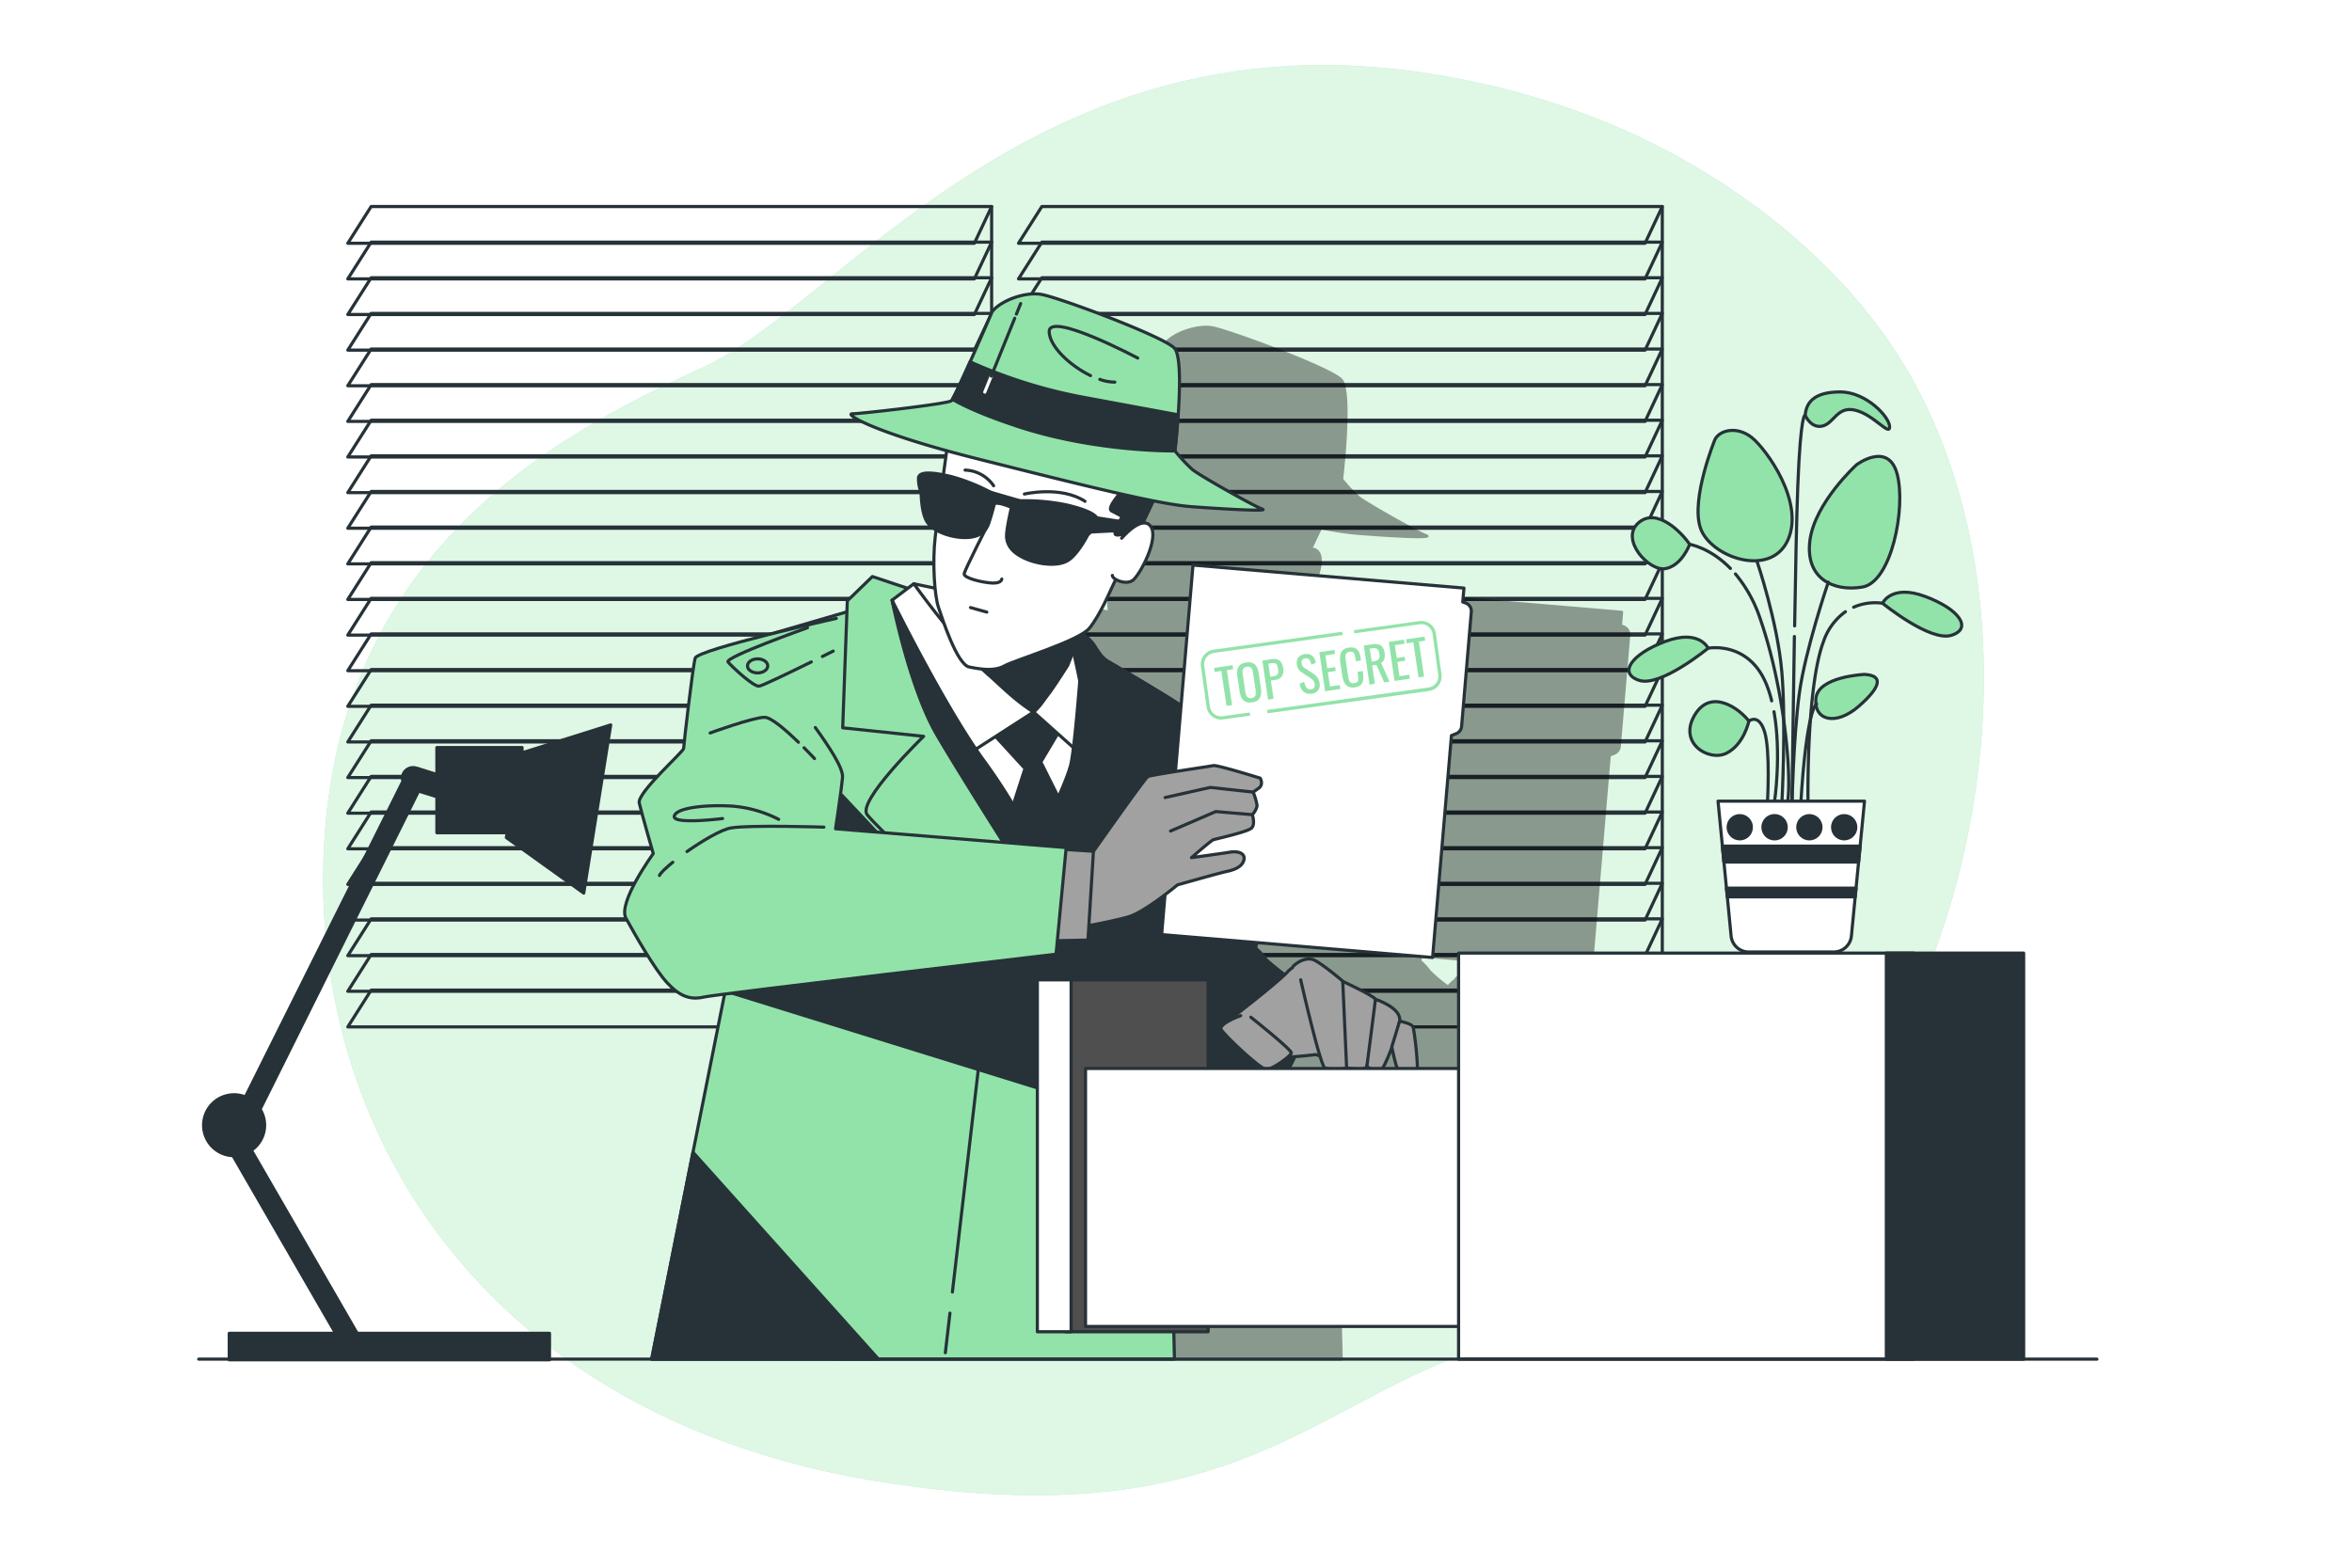 <svg class="animated" id="freepik_stories-top-secret" xmlns="http://www.w3.org/2000/svg" viewBox="0 0 750 500" version="1.1" xmlns:xlink="http://www.w3.org/1999/xlink" xmlns:svgjs="http://svgjs.com/svgjs"><style>svg#freepik_stories-top-secret:not(.animated) .animable {opacity: 0;}svg#freepik_stories-top-secret.animated #freepik--Character--inject-2 {animation: 3s Infinite  linear wind;animation-delay: 0s;}            @keyframes wind {                0% {                    transform: rotate( 0deg );                }                25% {                    transform: rotate( 1deg );                }                75% {                    transform: rotate( -1deg );                }            }        </style><g id="freepik--background-simple--inject-2" class="animable" style="transform-origin: 367.819px 248.83px;"><path d="M605.11,330.5c-21.74,41.91-61,85.35-109.87,93.68-73.8,12.6-89.3,69-216.21,48.12a259.15,259.15,0,0,1-54.17-14.81A215.52,215.52,0,0,1,200,445.71c-70.84-39.26-101.63-110.42-96.39-180.32,6.87-91.94,76-127.75,120.52-148.21S330.66,3.93,455.58,23.45a251.16,251.16,0,0,1,55.69,15.19c40.82,16.56,80.65,47.05,101.08,87q2.31,4.51,4.33,9.16C643.16,195.5,634.75,273.36,605.11,330.5Z" style="fill: rgb(146, 227, 169); transform-origin: 367.819px 248.83px;" id="elf24ktna1tzt" class="animable"></path><g id="elifd3v11yc8"><path d="M605.11,330.5c-21.74,41.91-61,85.35-109.87,93.68-73.8,12.6-89.3,69-216.21,48.12a259.15,259.15,0,0,1-54.17-14.81A215.52,215.52,0,0,1,200,445.71c-70.84-39.26-101.63-110.42-96.39-180.32,6.87-91.94,76-127.75,120.52-148.21S330.66,3.93,455.58,23.45a251.16,251.16,0,0,1,55.69,15.19c40.82,16.56,80.65,47.05,101.08,87q2.31,4.51,4.33,9.16C643.16,195.5,634.75,273.36,605.11,330.5Z" style="fill: rgb(255, 255, 255); opacity: 0.7; transform-origin: 367.819px 248.83px;" class="animable"></path></g></g><g id="freepik--Windows--inject-2" class="animable" style="transform-origin: 320.485px 196.78px;"><polygon points="118.35 65.87 110.9 77.59 310.7 77.59 316.21 65.87 118.35 65.87" style="fill: none; stroke: rgb(38, 50, 56); stroke-linecap: round; stroke-linejoin: round; transform-origin: 213.555px 71.73px;" id="el3udm27h2epp" class="animable"></polygon><polygon points="118.35 77.23 110.9 88.95 310.7 88.95 316.21 77.23 118.35 77.23" style="fill: none; stroke: rgb(38, 50, 56); stroke-linecap: round; stroke-linejoin: round; transform-origin: 213.555px 83.09px;" id="eloven2mnm12q" class="animable"></polygon><polygon points="118.35 88.59 110.9 100.31 310.7 100.31 316.21 88.59 118.35 88.59" style="fill: none; stroke: rgb(38, 50, 56); stroke-linecap: round; stroke-linejoin: round; transform-origin: 213.555px 94.45px;" id="elwfx7ugl6tep" class="animable"></polygon><polygon points="118.35 99.95 110.9 111.67 310.7 111.67 316.21 99.95 118.35 99.95" style="fill: none; stroke: rgb(38, 50, 56); stroke-linecap: round; stroke-linejoin: round; transform-origin: 213.555px 105.81px;" id="elylzmtnzrgv8" class="animable"></polygon><polygon points="118.35 111.31 110.9 123.03 310.7 123.03 316.21 111.31 118.35 111.31" style="fill: none; stroke: rgb(38, 50, 56); stroke-linecap: round; stroke-linejoin: round; transform-origin: 213.555px 117.17px;" id="elq4byuc5u39s" class="animable"></polygon><polygon points="118.35 122.67 110.9 134.4 310.7 134.4 316.21 122.67 118.35 122.67" style="fill: none; stroke: rgb(38, 50, 56); stroke-linecap: round; stroke-linejoin: round; transform-origin: 213.555px 128.535px;" id="el792t4ed8lzr" class="animable"></polygon><polygon points="118.35 134.03 110.9 145.75 310.7 145.75 316.21 134.03 118.35 134.03" style="fill: none; stroke: rgb(38, 50, 56); stroke-linecap: round; stroke-linejoin: round; transform-origin: 213.555px 139.89px;" id="elm9eouuh9wx" class="animable"></polygon><polygon points="118.35 145.39 110.9 157.12 310.7 157.12 316.21 145.39 118.35 145.39" style="fill: none; stroke: rgb(38, 50, 56); stroke-linecap: round; stroke-linejoin: round; transform-origin: 213.555px 151.255px;" id="el3z5jl9yrdyf" class="animable"></polygon><polygon points="118.35 156.75 110.9 168.47 310.7 168.47 316.21 156.75 118.35 156.75" style="fill: none; stroke: rgb(38, 50, 56); stroke-linecap: round; stroke-linejoin: round; transform-origin: 213.555px 162.61px;" id="elk37xd0hudv" class="animable"></polygon><polygon points="118.35 168.11 110.9 179.84 310.7 179.84 316.21 168.11 118.35 168.11" style="fill: none; stroke: rgb(38, 50, 56); stroke-linecap: round; stroke-linejoin: round; transform-origin: 213.555px 173.975px;" id="elcjp60qjks3p" class="animable"></polygon><polygon points="118.35 179.47 110.9 191.19 310.7 191.19 316.21 179.47 118.35 179.47" style="fill: none; stroke: rgb(38, 50, 56); stroke-linecap: round; stroke-linejoin: round; transform-origin: 213.555px 185.33px;" id="elo6ui1ehduso" class="animable"></polygon><polygon points="118.35 190.83 110.9 202.56 310.7 202.56 316.21 190.83 118.35 190.83" style="fill: none; stroke: rgb(38, 50, 56); stroke-linecap: round; stroke-linejoin: round; transform-origin: 213.555px 196.695px;" id="elkhb5miixha9" class="animable"></polygon><polygon points="118.35 202.19 110.9 213.91 310.7 213.91 316.21 202.19 118.35 202.19" style="fill: none; stroke: rgb(38, 50, 56); stroke-linecap: round; stroke-linejoin: round; transform-origin: 213.555px 208.05px;" id="elo4sa8uwvfis" class="animable"></polygon><polygon points="118.35 213.55 110.9 225.28 310.7 225.28 316.21 213.55 118.35 213.55" style="fill: none; stroke: rgb(38, 50, 56); stroke-linecap: round; stroke-linejoin: round; transform-origin: 213.555px 219.415px;" id="elvrowjdv6jac" class="animable"></polygon><polygon points="118.35 224.91 110.9 236.64 310.7 236.64 316.21 224.91 118.35 224.91" style="fill: none; stroke: rgb(38, 50, 56); stroke-linecap: round; stroke-linejoin: round; transform-origin: 213.555px 230.775px;" id="elmp7oizuloij" class="animable"></polygon><polygon points="118.35 236.27 110.9 248 310.7 248 316.21 236.27 118.35 236.27" style="fill: none; stroke: rgb(38, 50, 56); stroke-linecap: round; stroke-linejoin: round; transform-origin: 213.555px 242.135px;" id="elqf6gd1e2clj" class="animable"></polygon><polygon points="118.35 247.63 110.9 259.36 310.7 259.36 316.21 247.63 118.35 247.63" style="fill: none; stroke: rgb(38, 50, 56); stroke-linecap: round; stroke-linejoin: round; transform-origin: 213.555px 253.495px;" id="eleeew2sgyok9" class="animable"></polygon><polygon points="118.35 258.99 110.9 270.72 310.7 270.72 316.21 258.99 118.35 258.99" style="fill: none; stroke: rgb(38, 50, 56); stroke-linecap: round; stroke-linejoin: round; transform-origin: 213.555px 264.855px;" id="elx546gcczrym" class="animable"></polygon><polygon points="118.35 270.35 110.9 282.08 310.7 282.08 316.21 270.35 118.35 270.35" style="fill: none; stroke: rgb(38, 50, 56); stroke-linecap: round; stroke-linejoin: round; transform-origin: 213.555px 276.215px;" id="elw3n8blcevbn" class="animable"></polygon><polygon points="118.35 281.71 110.9 293.44 310.7 293.44 316.21 281.71 118.35 281.71" style="fill: none; stroke: rgb(38, 50, 56); stroke-linecap: round; stroke-linejoin: round; transform-origin: 213.555px 287.575px;" id="elqpziav321e" class="animable"></polygon><polygon points="118.35 293.07 110.9 304.8 310.7 304.8 316.21 293.07 118.35 293.07" style="fill: none; stroke: rgb(38, 50, 56); stroke-linecap: round; stroke-linejoin: round; transform-origin: 213.555px 298.935px;" id="elk4sbeoku6x" class="animable"></polygon><polygon points="118.35 304.43 110.9 316.16 310.7 316.16 316.21 304.43 118.35 304.43" style="fill: none; stroke: rgb(38, 50, 56); stroke-linecap: round; stroke-linejoin: round; transform-origin: 213.555px 310.295px;" id="elus11f6e78cj" class="animable"></polygon><polygon points="118.35 315.79 110.9 327.52 310.7 327.52 316.21 315.79 118.35 315.79" style="fill: none; stroke: rgb(38, 50, 56); stroke-linecap: round; stroke-linejoin: round; transform-origin: 213.555px 321.655px;" id="elgyrh7e8fm" class="animable"></polygon><polyline points="316.21 65.87 316.21 327.69 310.7 327.69" style="fill: none; stroke: rgb(38, 50, 56); stroke-linecap: round; stroke-linejoin: round; transform-origin: 313.455px 196.78px;" id="elrfk982yfh3j" class="animable"></polyline><polygon points="332.22 65.87 324.77 77.59 524.57 77.59 530.07 65.87 332.22 65.87" style="fill: none; stroke: rgb(38, 50, 56); stroke-linecap: round; stroke-linejoin: round; transform-origin: 427.42px 71.73px;" id="elmnjqbwj0r" class="animable"></polygon><polygon points="332.22 77.23 324.77 88.95 524.57 88.95 530.07 77.23 332.22 77.23" style="fill: none; stroke: rgb(38, 50, 56); stroke-linecap: round; stroke-linejoin: round; transform-origin: 427.42px 83.09px;" id="eln30thfr35gn" class="animable"></polygon><polygon points="332.22 88.59 324.77 100.31 524.57 100.31 530.07 88.59 332.22 88.59" style="fill: none; stroke: rgb(38, 50, 56); stroke-linecap: round; stroke-linejoin: round; transform-origin: 427.42px 94.45px;" id="elsesx80l6boe" class="animable"></polygon><polygon points="332.22 99.95 324.77 111.67 524.57 111.67 530.07 99.95 332.22 99.95" style="fill: none; stroke: rgb(38, 50, 56); stroke-linecap: round; stroke-linejoin: round; transform-origin: 427.42px 105.81px;" id="el8bw080rv4ox" class="animable"></polygon><polygon points="332.22 111.31 324.77 123.03 524.57 123.03 530.07 111.31 332.22 111.31" style="fill: none; stroke: rgb(38, 50, 56); stroke-linecap: round; stroke-linejoin: round; transform-origin: 427.42px 117.17px;" id="elixtixgezz3b" class="animable"></polygon><polygon points="332.22 122.67 324.77 134.4 524.57 134.4 530.07 122.67 332.22 122.67" style="fill: none; stroke: rgb(38, 50, 56); stroke-linecap: round; stroke-linejoin: round; transform-origin: 427.42px 128.535px;" id="elbfzytddq76l" class="animable"></polygon><polygon points="332.22 134.03 324.77 145.75 524.57 145.75 530.07 134.03 332.22 134.03" style="fill: none; stroke: rgb(38, 50, 56); stroke-linecap: round; stroke-linejoin: round; transform-origin: 427.42px 139.89px;" id="elvfdmrwlezi" class="animable"></polygon><polygon points="332.22 145.39 324.77 157.12 524.57 157.12 530.07 145.39 332.22 145.39" style="fill: none; stroke: rgb(38, 50, 56); stroke-linecap: round; stroke-linejoin: round; transform-origin: 427.42px 151.255px;" id="el98tk20stk08" class="animable"></polygon><polygon points="332.22 156.75 324.77 168.47 524.57 168.47 530.07 156.75 332.22 156.75" style="fill: none; stroke: rgb(38, 50, 56); stroke-linecap: round; stroke-linejoin: round; transform-origin: 427.42px 162.61px;" id="elddovgatie6g" class="animable"></polygon><polygon points="332.22 168.11 324.77 179.84 524.57 179.84 530.07 168.11 332.22 168.11" style="fill: none; stroke: rgb(38, 50, 56); stroke-linecap: round; stroke-linejoin: round; transform-origin: 427.42px 173.975px;" id="elrrdz7f1h42o" class="animable"></polygon><polygon points="332.22 179.47 324.77 191.19 524.57 191.19 530.07 179.47 332.22 179.47" style="fill: none; stroke: rgb(38, 50, 56); stroke-linecap: round; stroke-linejoin: round; transform-origin: 427.42px 185.33px;" id="ely3neklwmfen" class="animable"></polygon><polygon points="332.22 190.83 324.77 202.56 524.57 202.56 530.07 190.83 332.22 190.83" style="fill: none; stroke: rgb(38, 50, 56); stroke-linecap: round; stroke-linejoin: round; transform-origin: 427.42px 196.695px;" id="elrrmn6bdo1go" class="animable"></polygon><polygon points="332.22 202.19 324.77 213.91 524.57 213.91 530.07 202.19 332.22 202.19" style="fill: none; stroke: rgb(38, 50, 56); stroke-linecap: round; stroke-linejoin: round; transform-origin: 427.42px 208.05px;" id="el8pv1znp235w" class="animable"></polygon><polygon points="332.22 213.55 324.77 225.28 524.57 225.28 530.07 213.55 332.22 213.55" style="fill: none; stroke: rgb(38, 50, 56); stroke-linecap: round; stroke-linejoin: round; transform-origin: 427.42px 219.415px;" id="elm2ycoppxhs" class="animable"></polygon><polygon points="332.22 224.91 324.77 236.64 524.57 236.64 530.07 224.91 332.22 224.91" style="fill: none; stroke: rgb(38, 50, 56); stroke-linecap: round; stroke-linejoin: round; transform-origin: 427.42px 230.775px;" id="el1nd33utuiai" class="animable"></polygon><polygon points="332.22 236.27 324.77 248 524.57 248 530.07 236.27 332.22 236.27" style="fill: none; stroke: rgb(38, 50, 56); stroke-linecap: round; stroke-linejoin: round; transform-origin: 427.42px 242.135px;" id="elkwf013iv5yh" class="animable"></polygon><polygon points="332.22 247.63 324.77 259.36 524.57 259.36 530.07 247.63 332.22 247.63" style="fill: none; stroke: rgb(38, 50, 56); stroke-linecap: round; stroke-linejoin: round; transform-origin: 427.42px 253.495px;" id="el4ysd33zooax" class="animable"></polygon><polygon points="332.22 258.99 324.77 270.72 524.57 270.72 530.07 258.99 332.22 258.99" style="fill: none; stroke: rgb(38, 50, 56); stroke-linecap: round; stroke-linejoin: round; transform-origin: 427.42px 264.855px;" id="el0ivgj1zvxk1s" class="animable"></polygon><polygon points="332.22 270.35 324.77 282.08 524.57 282.08 530.07 270.35 332.22 270.35" style="fill: none; stroke: rgb(38, 50, 56); stroke-linecap: round; stroke-linejoin: round; transform-origin: 427.42px 276.215px;" id="el0hgpcsnvdhbs" class="animable"></polygon><polygon points="332.22 281.71 324.77 293.44 524.57 293.44 530.07 281.71 332.22 281.71" style="fill: none; stroke: rgb(38, 50, 56); stroke-linecap: round; stroke-linejoin: round; transform-origin: 427.42px 287.575px;" id="elupv9g7cse1s" class="animable"></polygon><polygon points="332.22 293.07 324.77 304.8 524.57 304.8 530.07 293.07 332.22 293.07" style="fill: none; stroke: rgb(38, 50, 56); stroke-linecap: round; stroke-linejoin: round; transform-origin: 427.42px 298.935px;" id="elpine3n4s3r" class="animable"></polygon><polygon points="332.22 304.43 324.77 316.16 524.57 316.16 530.07 304.43 332.22 304.43" style="fill: none; stroke: rgb(38, 50, 56); stroke-linecap: round; stroke-linejoin: round; transform-origin: 427.42px 310.295px;" id="elv3k9u3zfehi" class="animable"></polygon><polygon points="332.22 315.79 324.77 327.52 524.57 327.52 530.07 315.79 332.22 315.79" style="fill: none; stroke: rgb(38, 50, 56); stroke-linecap: round; stroke-linejoin: round; transform-origin: 427.42px 321.655px;" id="eloyq8v8w91n" class="animable"></polygon><polyline points="530.07 65.87 530.07 327.69 524.57 327.69" style="fill: none; stroke: rgb(38, 50, 56); stroke-linecap: round; stroke-linejoin: round; transform-origin: 527.32px 196.78px;" id="elujzif8weqje" class="animable"></polyline></g><g id="freepik--Plant--inject-2" class="animable" style="transform-origin: 572.493px 214.31px;"><path d="M538.8,173.62s-2.47,6.81-7.74,7.74-14.54-9.29-8.66-14.55S536.33,169.91,538.8,173.62Z" style="fill: rgb(146, 227, 169); stroke: rgb(38, 50, 56); stroke-linecap: round; stroke-linejoin: round; transform-origin: 529.657px 173.27px;" id="elz0rotdgphtm" class="animable"></path><path d="M546.85,140.19s-7.74,18.88-4.64,28.17,22.28,16.09,27.85,4-6.81-29.09-11.45-32.81S548.4,137.1,546.85,140.19Z" style="fill: rgb(146, 227, 169); stroke: rgb(38, 50, 56); stroke-linecap: round; stroke-linejoin: round; transform-origin: 556.475px 158.064px;" id="elwwhorftrru" class="animable"></path><path d="M592,148.24s-13.31,12.07-14.86,24.14,7.43,16.41,16.72,14.86,13.92-25.07,11.14-35.9S592,148.24,592,148.24Z" style="fill: rgb(146, 227, 169); stroke: rgb(38, 50, 56); stroke-linecap: round; stroke-linejoin: round; transform-origin: 591.383px 166.554px;" id="elvykn0kubqh" class="animable"></path><path d="M594.52,215.1s-14.86.62-15.48,7.73,6.5,8.67,13.62,2.48S600.71,215.41,594.52,215.1Z" style="fill: rgb(146, 227, 169); stroke: rgb(38, 50, 56); stroke-linecap: round; stroke-linejoin: round; transform-origin: 588.819px 222.136px;" id="elqs2zkh4014p" class="animable"></path><path d="M557.68,230s-1.54,7.43-7.12,10.22-15.47-3.1-10.21-12.07S554.9,226.24,557.68,230Z" style="fill: rgb(146, 227, 169); stroke: rgb(38, 50, 56); stroke-linecap: round; stroke-linejoin: round; transform-origin: 548.268px 232.355px;" id="el7j45dmp7cu9" class="animable"></path><path d="M544.68,206.74s-2.78-6.19-13.62-2.17S515.9,214.79,522.71,217,544.68,206.74,544.68,206.74Z" style="fill: rgb(146, 227, 169); stroke: rgb(38, 50, 56); stroke-linecap: round; stroke-linejoin: round; transform-origin: 532.059px 210.238px;" id="elvf6fcaznn1a" class="animable"></path><path d="M575.63,132.46s1.86,4.33,5.58,3.4,4.64-6.5,10.52-5,10.83,8.35,10.83,5.26S595.13,125,586.78,125,575.94,128.43,575.63,132.46Z" style="fill: rgb(146, 227, 169); stroke: rgb(38, 50, 56); stroke-linecap: round; stroke-linejoin: round; transform-origin: 589.095px 130.956px;" id="ely0uik4uidi" class="animable"></path><path d="M560.32,179.21s6.48,19,7.87,35.15,0,42.08,0,42.08" style="fill: none; stroke: rgb(38, 50, 56); stroke-linecap: round; stroke-linejoin: round; transform-origin: 564.564px 217.825px;" id="elpbzvnx1dwd" class="animable"></path><path d="M583,185.68s-7.4,21.74-9.25,35.61-2.32,35.15-2.32,35.15" style="fill: none; stroke: rgb(38, 50, 56); stroke-linecap: round; stroke-linejoin: round; transform-origin: 577.215px 221.06px;" id="elldljx163mz" class="animable"></path><path d="M579.29,224.53s-3.24.93-5.09,32.37" style="fill: none; stroke: rgb(38, 50, 56); stroke-linecap: round; stroke-linejoin: round; transform-origin: 576.745px 240.715px;" id="elvnmldwr8k6" class="animable"></path><path d="M557.68,230s3.11-2.64,5,3.37.92,22.66.92,22.66" style="fill: none; stroke: rgb(38, 50, 56); stroke-linecap: round; stroke-linejoin: round; transform-origin: 560.764px 242.726px;" id="elux102kq1wg" class="animable"></path><path d="M565.69,227c2.42,13.56.18,28.55.18,28.55" style="fill: none; stroke: rgb(38, 50, 56); stroke-linecap: round; stroke-linejoin: round; transform-origin: 566.252px 241.275px;" id="el62522ql2l4t" class="animable"></path><path d="M544.68,206.74S558,204.18,563.56,219a38.46,38.46,0,0,1,1.39,4.53" style="fill: none; stroke: rgb(38, 50, 56); stroke-linecap: round; stroke-linejoin: round; transform-origin: 554.815px 215.051px;" id="eljdiggvfbfgf" class="animable"></path><path d="M600.3,192.4s2.79-6.19,13.62-2.16,15.17,10.21,8.36,12.38S600.3,192.4,600.3,192.4Z" style="fill: rgb(146, 227, 169); stroke: rgb(38, 50, 56); stroke-linecap: round; stroke-linejoin: round; transform-origin: 612.923px 195.876px;" id="el5k8w0e0bbig" class="animable"></path><path d="M588.46,195.11a19.28,19.28,0,0,0-7,9.53c-5.55,14.8-4.92,51.34-4.92,51.34" style="fill: none; stroke: rgb(38, 50, 56); stroke-linecap: round; stroke-linejoin: round; transform-origin: 582.489px 225.545px;" id="eltgrkg8ug7ep" class="animable"></path><path d="M600.3,192.4a17.11,17.11,0,0,0-9.22,1.26" style="fill: none; stroke: rgb(38, 50, 56); stroke-linecap: round; stroke-linejoin: round; transform-origin: 595.69px 192.947px;" id="elmz30fs4f7e" class="animable"></path><path d="M553.4,183.06a44,44,0,0,1,7.85,14.18c7.4,21.28,10.17,48.57,8.79,58.74" style="fill: none; stroke: rgb(38, 50, 56); stroke-linecap: round; stroke-linejoin: round; transform-origin: 561.891px 219.52px;" id="el7xyjgblcx6h" class="animable"></path><path d="M538.8,173.62s6.46,1,13,7.68" style="fill: none; stroke: rgb(38, 50, 56); stroke-linecap: round; stroke-linejoin: round; transform-origin: 545.3px 177.46px;" id="elccihpuznmv7" class="animable"></path><path d="M572.19,203c-.45,26.85-.77,53.47-.77,53.47" style="fill: none; stroke: rgb(38, 50, 56); stroke-linecap: round; stroke-linejoin: round; transform-origin: 571.805px 229.735px;" id="el5163ohr074t" class="animable"></path><path d="M575.63,132.46s-1.43-1.35-2.36,22.7c-.36,9.34-.72,26.72-1,44.47" style="fill: none; stroke: rgb(38, 50, 56); stroke-linecap: round; stroke-linejoin: round; transform-origin: 573.95px 166.038px;" id="el9mak835yl7g" class="animable"></path><path d="M584.75,303.62H557.63a5.65,5.65,0,0,1-5.62-5.1l-4.17-43h46.71l-4.18,43A5.65,5.65,0,0,1,584.75,303.62Z" style="fill: rgb(255, 255, 255); stroke: rgb(38, 50, 56); stroke-linecap: round; stroke-linejoin: round; transform-origin: 571.195px 279.57px;" id="elvs1d6eaqdeh" class="animable"></path><polygon points="549.23 269.86 549.72 274.94 592.66 274.94 593.15 269.86 549.23 269.86" style="fill: rgb(38, 50, 56); stroke: rgb(38, 50, 56); stroke-linecap: round; stroke-linejoin: round; transform-origin: 571.19px 272.4px;" id="el4dkwhhsrkwp" class="animable"></polygon><polygon points="591.58 286.04 591.85 283.27 550.53 283.27 550.8 286.04 591.58 286.04" style="fill: rgb(38, 50, 56); stroke: rgb(38, 50, 56); stroke-linecap: round; stroke-linejoin: round; transform-origin: 571.19px 284.655px;" id="el8f3jsv3ajp" class="animable"></polygon><circle cx="588.07" cy="263.84" r="3.7" style="fill: rgb(38, 50, 56); stroke: rgb(38, 50, 56); stroke-linecap: round; stroke-linejoin: round; transform-origin: 588.07px 263.84px;" id="eletanztivb2u" class="animable"></circle><circle cx="554.77" cy="263.84" r="3.7" style="fill: rgb(38, 50, 56); stroke: rgb(38, 50, 56); stroke-linecap: round; stroke-linejoin: round; transform-origin: 554.77px 263.84px;" id="el2s723z44yc3" class="animable"></circle><path d="M562.17,263.84a3.7,3.7,0,1,0,3.7-3.7A3.7,3.7,0,0,0,562.17,263.84Z" style="fill: rgb(38, 50, 56); stroke: rgb(38, 50, 56); stroke-linecap: round; stroke-linejoin: round; transform-origin: 565.87px 263.84px;" id="eli7qb3h1mlfh" class="animable"></path><circle cx="576.97" cy="263.84" r="3.7" style="fill: rgb(38, 50, 56); stroke: rgb(38, 50, 56); stroke-linecap: round; stroke-linejoin: round; transform-origin: 576.97px 263.84px;" id="el3thih3w5u5" class="animable"></circle></g><g id="freepik--Shadow--inject-2" class="animable" style="transform-origin: 388.666px 268.938px;"><g id="elh1mrjhzmagj"><path d="M517.77,199.42l-.52-.18.33-3.94a.51.51,0,0,0-.11-.35.47.47,0,0,0-.33-.17l-83.69-7.1a.48.48,0,0,0-.36.12.51.51,0,0,0-.17.32L429.3,230.8c-4.73-3.2-14.43-9-23.53-14.24-1.15-1.89-2.06-3.33-2.51-4a16.29,16.29,0,0,0-3.14-3.22,7.92,7.92,0,0,0,1.68-1.43c3.25-4,6.62-11.84,6.75-12.15l1.2-2.5a7,7,0,0,0,2.95.7,4.07,4.07,0,0,0,2.4-.69c2.35-1.72,8.51-13.24,5.66-17.32a2.85,2.85,0,0,0-2.12-1.27l2.78-5.82a104.27,104.27,0,0,0,11.34,1.73c10.73.81,16.38,1.07,19.37,1.07,3.28,0,3.34-.31,3.39-.54s-.13-.56-.57-.7c-2.17-.73-19.07-10.17-21.46-12.16a48.41,48.41,0,0,1-5.17-5.51c.43-3.72,3.09-28.33-.34-31.95-3.67-3.87-36.8-16.08-41.6-16.79-5.05-.75-12.67,2-15.38,5.54l-.06.11c-2,4.68-4.55,10.45-6.81,15.49h0c-2.85,6.37-4.69,10.25-5.45,11.53,0,0,0,.05,0,.08a1.74,1.74,0,0,1-.17.24c-1.43.87-27.78,3.92-30.32,3.92-.73,0-.86.41-.88.59-.19,1.53,9,6,29.52,11.67-.22,1.62-.53,3.91-.88,6.51-3.6-.67-5.91-.62-7,.15a1.77,1.77,0,0,0-.77,1.3,11.2,11.2,0,0,0,.81,4.6c0,.84.12,6.52,1.9,9.29a8.54,8.54,0,0,0,2.69,2.49c-.09.69-.17,1.33-.24,1.89a78.78,78.78,0,0,0-.11,15.27l-5.91-1.23h0a.5.5,0,0,0-.21,0s0,0-.06,0a.25.25,0,0,0-.09,0l-1.66,1.26-10.7-3.57a.51.51,0,0,0-.49.11l-7.72,7.52a.53.53,0,0,0-.15.33l-.11,3-22,6.42c-11.94,3-24.38,6.46-24.83,8.11-.71,2.58-3.53,26.16-3.63,28a45.22,45.22,0,0,1-3.57,3.84c-5.84,5.93-10.64,11-10.14,13.2.67,2.91,3.77,13.68,4.28,15.44-1.35,1.87-10.95,15.52-8.32,20.3,3.18,5.79,9.09,16.1,12.83,20.08,3.11,3.31,5.82,4.79,9,4.79a13,13,0,0,0,2.75-.32c.52-.12,2.54-.4,5.68-.81L265.72,433.42a.47.47,0,0,0,.48.57H427.69a.48.48,0,0,0,.34-.14.44.44,0,0,0,.14-.35l-2.43-100.2a59.21,59.21,0,0,0,8.84,10.31c8.58,7.87,17.27,14.88,17.35,14.95a.5.5,0,0,0,.31.1.47.47,0,0,0,.34-.14l.21-.21a68,68,0,0,0,11.94-16.9c.15-.3.29-.6.43-.91,2.88-.22,5.49-.53,6-.6l1.05.27c.69,2.14,1.27,3.57,1.66,3.76a9.1,9.1,0,0,0,3.59.59,9.46,9.46,0,0,0,3.42-.52,19.28,19.28,0,0,0,3.61.41,4.06,4.06,0,0,0,2.71-.7,6.51,6.51,0,0,0,3.3,1.38,1.94,1.94,0,0,0,.89-.2c.81-.4,2.08-3,3.27-6,.47,2.18,1.35,5.79,2.37,7.32a3.17,3.17,0,0,0,2.72,1.49H500a3.6,3.6,0,0,0,2.94-1.77c.83-1.67-.76-14.46-1.2-15.35s-2.85-1.6-4-1.86c.14-4-6.7-6.44-7.7-6.77-1.25-1.38-8.46-4.76-10.1-5.53-.94-.88-7.51-6.29-9.55-6.8s-4.6.42-6.47,2.3a.44.44,0,0,0-.14.34,10,10,0,0,0-1.56,1.35c-.15.17-.34.36-.54.56a47.09,47.09,0,0,1-5.43-4.57,20.59,20.59,0,0,0-3-3.27c.06-.23.16-.56.27-.95l53.84,4.57h0a.48.48,0,0,0,.48-.44l5.79-68.29,1.22-.49a3.09,3.09,0,0,0,2-2.62l3-35.43A3.11,3.11,0,0,0,517.77,199.42Z" style="opacity: 0.38; transform-origin: 388.666px 268.938px;" class="animable"></path></g></g><g id="freepik--Character--inject-2" class="animable" style="transform-origin: 334.184px 263.61px;"><path d="M378.73,226.79l17.39,63.85s6.21.25,6.46,1.74-2.23,9.94-2.23,9.94a24.1,24.1,0,0,1,3.23,3.47C404.32,307,415,315,415,315s4,4-.25,17.14-14.91,23.6-14.91,23.6-8.94-7.2-17.89-15.4a60.33,60.33,0,0,1-13.17-17.64s-3.72-38.76-3.47-43.73S378.73,226.79,378.73,226.79Z" style="fill: rgb(38, 50, 56); stroke: rgb(38, 50, 56); stroke-linecap: round; stroke-linejoin: round; transform-origin: 391.002px 291.265px;" id="el11trrsia7d5" class="animable"></path><path d="M379.49,311.34c3.19-4.36,7.7-10.19,9.68-11.26,3.23-1.74,8.94,1.74,8.94,1.74" style="fill: none; stroke: rgb(38, 50, 56); stroke-linecap: round; stroke-linejoin: round; transform-origin: 388.8px 305.466px;" id="ely1vnt9271eo" class="animable"></path><path d="M376,316.23s1-1.39,2.38-3.36" style="fill: none; stroke: rgb(38, 50, 56); stroke-linecap: round; stroke-linejoin: round; transform-origin: 377.19px 314.55px;" id="el04l1hr8thjgf" class="animable"></path><path d="M392.15,291.88s-9.19-.25-13.67,6.21" style="fill: none; stroke: rgb(38, 50, 56); stroke-linecap: round; stroke-linejoin: round; transform-origin: 385.315px 294.984px;" id="elmw351yak9qm" class="animable"></path><path d="M414.76,332.13C419,319,415,315,415,315l-2.16-1.62-.58.37s-12.67,2.49-17.14,6.71-6.21,14.16-3.73,18.88,8.45,16.4,8.45,16.4l0,0C400.6,355,410.68,344.83,414.76,332.13Z" style="fill: rgb(38, 50, 56); stroke: rgb(38, 50, 56); stroke-linecap: round; stroke-linejoin: round; transform-origin: 403.482px 334.56px;" id="el3jv2g3u7s8d" class="animable"></path><path d="M273.14,194.24l-40,11.68,3.48,83.23L207.8,433.49H374.51l-3.73-154s8.2-51.18,8-52.67-38-23.11-38-23.11S293,189.77,273.14,194.24Z" style="fill: rgb(146, 227, 169); stroke: rgb(38, 50, 56); stroke-linecap: round; stroke-linejoin: round; transform-origin: 293.292px 313.423px;" id="el2i7068ab0y2" class="animable"></path><polygon points="280.12 433.49 220.98 367.51 207.8 433.49 280.12 433.49" style="fill: rgb(38, 50, 56); stroke: rgb(38, 50, 56); stroke-linecap: round; stroke-linejoin: round; transform-origin: 243.96px 400.5px;" id="elzdc89logm3q" class="animable"></polygon><line x1="302.92" y1="418.8" x2="301.45" y2="431.43" style="fill: none; stroke: rgb(38, 50, 56); stroke-linecap: round; stroke-linejoin: round; transform-origin: 302.185px 425.115px;" id="elea6y4f6qc14" class="animable"></line><line x1="315.18" y1="313.42" x2="303.7" y2="412.08" style="fill: none; stroke: rgb(38, 50, 56); stroke-linecap: round; stroke-linejoin: round; transform-origin: 309.44px 362.75px;" id="el0qvg03yy7s6" class="animable"></line><polyline points="357.86 218.34 377.49 230.76 376 225.05 356.12 212.88" style="fill: none; stroke: rgb(38, 50, 56); stroke-linecap: round; stroke-linejoin: round; transform-origin: 366.805px 221.82px;" id="elgxd6chdkjjc" class="animable"></polyline><path d="M289.51,187.66l-11.32-3.78-8,7.76-1.47,40.49,25.8,2.72s-21.4,20.77-18,25,23.49,23.7,37.34,30.62,10.28,5.67,10.28,5.67L329,282.89s-31.68-80.76-31.88-81.39S289.51,187.66,289.51,187.66Z" style="fill: rgb(146, 227, 169); stroke: rgb(38, 50, 56); stroke-linecap: round; stroke-linejoin: round; transform-origin: 298.86px 240.054px;" id="el4fd7ttks8m9" class="animable"></path><path d="M329,282.89l-12.38,26.85s19.3-13.21,34.2-30.21,18.66-24.54,17-28.52-18.88-15.95-18.88-15.95,15.31,1.89,16.57,1.05S352,210.31,348.88,205.7s-13.43-9.65-13.43-9.65S340.7,249.75,329,282.89Z" style="fill: rgb(146, 227, 169); stroke: rgb(38, 50, 56); stroke-linecap: round; stroke-linejoin: round; transform-origin: 342.401px 252.895px;" id="eli2thaup109n" class="animable"></path><path d="M372.24,359.84V339.69l-1.46-60.23s8.2-51.18,8-52.67c-.15-.92-14.54-9.47-25.57-15.91-3.62-2.11-9.54-13.81-11.06-7.85l-9.88,56-16,45.44L268.44,253.6l-36.81,60.56-.39,1.92Z" style="fill: rgb(38, 50, 56); stroke: rgb(38, 50, 56); stroke-linecap: round; stroke-linejoin: round; transform-origin: 305.012px 280.598px;" id="elig3djpa3km8" class="animable"></path><path d="M291.4,186.19l10.07,2.1,17.41,31S294.76,194.79,291.4,186.19Z" style="fill: rgb(255, 255, 255); stroke: rgb(38, 50, 56); stroke-linecap: round; stroke-linejoin: round; transform-origin: 305.14px 202.74px;" id="elk94upn9vlgg" class="animable"></path><path d="M284.48,191.43s5.24,24.34,19.09,46.78,26.22,40.28,26.22,40.28,12.58-24.76,13.42-34.83,0-25.59,0-25.59Z" style="fill: rgb(255, 255, 255); stroke: rgb(38, 50, 56); stroke-linecap: round; stroke-linejoin: round; transform-origin: 314.032px 234.96px;" id="eld4ue8bju459" class="animable"></path><polygon points="315.52 232.76 326.85 245.13 322.24 259.4 329.16 272.19 337.97 255.2 331.89 243.04 339.02 231.08 327.9 221.85 315.52 232.76" style="fill: rgb(38, 50, 56); stroke: rgb(38, 50, 56); stroke-linecap: round; stroke-linejoin: round; transform-origin: 327.27px 247.02px;" id="elp5a3rvfj1v" class="animable"></polygon><path d="M329.58,227.09,310.7,239.26s-11.33-14.89-17.62-26.85a107.42,107.42,0,0,1-8.6-21l6.92-5.24S313.22,217,329.58,227.09Z" style="fill: rgb(255, 255, 255); stroke: rgb(38, 50, 56); stroke-linecap: round; stroke-linejoin: round; transform-origin: 307.03px 212.715px;" id="el59mljj9qr2u" class="animable"></path><path d="M329.58,227.09l13.84,12.38s2.73-13.22,1.26-20.56-2.93-13.42-2.93-13.42S335.24,222.69,329.58,227.09Z" style="fill: rgb(255, 255, 255); stroke: rgb(38, 50, 56); stroke-linecap: round; stroke-linejoin: round; transform-origin: 337.347px 222.48px;" id="el139licujnag" class="animable"></path><path d="M309,209.68s11.54,10.49,15.31,13.22c1.3.93,5.25,4.19,5.25,4.19s4.3-5,5.24-6.29c2.52-3.57,5.67-8.6,5.67-8.6l5-12.59Z" style="fill: rgb(38, 50, 56); stroke: rgb(38, 50, 56); stroke-linecap: round; stroke-linejoin: round; transform-origin: 327.235px 213.35px;" id="eltjfefi64qnk" class="animable"></path><path d="M284.48,191.43s16.78,34,29.16,51S330,270.31,330,270.31s10.28-20.77,11.54-26.85,2.93-28.11,2.93-28.11,3.57,18-1.47,36.5a106.43,106.43,0,0,1-14.05,31s-21.4-33.35-30.21-48.45S284.48,191.43,284.48,191.43Z" style="fill: rgb(38, 50, 56); stroke: rgb(38, 50, 56); stroke-linecap: round; stroke-linejoin: round; transform-origin: 315.088px 237.14px;" id="elmtaxezq3j" class="animable"></path><path d="M302.17,141.65s-3,21.52-3.95,29.62-.2,18.76,1,22.31,5.92,18.37,9.87,19.16,8.1,1.38,11.26-.4,23.7-7.9,27.05-12,6.91-12.44,6.91-12.44l15.21-31.8Z" style="fill: rgb(255, 255, 255); stroke: rgb(38, 50, 56); stroke-linecap: round; stroke-linejoin: round; transform-origin: 333.655px 177.578px;" id="ell0iwm33epu8" class="animable"></path><path d="M358.45,155.87s-5.92,6.12-3.95,7.1,3.36,1.78,3.36,1.78-3,4.94-2.17,5.73,7.7-1.58,7.7-1.58l5.33-11.46Z" style="fill: rgb(38, 50, 56); stroke: rgb(38, 50, 56); stroke-linecap: round; stroke-linejoin: round; transform-origin: 361.409px 163.256px;" id="el46e19gdb7ef" class="animable"></path><path d="M315.89,157a60.08,60.08,0,0,0-12.54-5c-6.07-1.47-10.25-1.67-10.46.42a11.34,11.34,0,0,0,.84,4.6s0,6.48,1.88,9.41,7.11,4.81,11.29,5,6.48-1.05,7.74-3.14c.86-1.44,2-5.82,2.66-8.44a2.48,2.48,0,0,0-1.41-2.85Z" style="fill: rgb(38, 50, 56); stroke: rgb(38, 50, 56); stroke-linecap: round; stroke-linejoin: round; transform-origin: 305.127px 161.161px;" id="eln55la4nrgb" class="animable"></path><path d="M325.27,159.72A65.74,65.74,0,0,1,339.94,161c6.62,1.55,10.79,3.4,10,5.53a12.38,12.38,0,0,1-3.07,4.07s-3.18,6.31-6.44,8.23-9.28,1.2-13.45-.65-5.8-4.2-6-6.85c-.14-1.82.89-6.65,1.55-9.51a2.7,2.7,0,0,1,2.76-2.09Z" style="fill: rgb(38, 50, 56); stroke: rgb(38, 50, 56); stroke-linecap: round; stroke-linejoin: round; transform-origin: 335.501px 169.832px;" id="el0sytaey1wgm9" class="animable"></path><path d="M315.89,157l9.38,2.72-2.76,2.09s-3.7-1.65-5.2-1.26C317.31,160.55,317.71,157.79,315.89,157Z" style="fill: rgb(38, 50, 56); stroke: rgb(38, 50, 56); stroke-linecap: round; stroke-linejoin: round; transform-origin: 320.58px 159.405px;" id="el4v0epzp5h3r" class="animable"></path><path d="M349.3,165.08l14.86,2.3-.77,1.52-15.82.79S350.6,167.38,349.3,165.08Z" style="fill: rgb(38, 50, 56); stroke: rgb(38, 50, 56); stroke-linecap: round; stroke-linejoin: round; transform-origin: 355.865px 167.385px;" id="elgsdu3wli4vw" class="animable"></path><path d="M357.66,171.66s6.52-7.7,9.28-3.75-3.55,15.6-5.72,17.18-6.52-.2-6.52-1.58" style="fill: rgb(255, 255, 255); stroke: rgb(38, 50, 56); stroke-linecap: round; stroke-linejoin: round; transform-origin: 361.163px 176.246px;" id="elcwqg4kkplg" class="animable"></path><path d="M326.65,157.57s11.54-2.74,19.33,2.31" style="fill: none; stroke: rgb(38, 50, 56); stroke-linecap: round; stroke-linejoin: round; transform-origin: 336.315px 158.354px;" id="elg5bl7ib1she" class="animable"></path><path d="M307.75,149.93a11.46,11.46,0,0,1,9.09,5" style="fill: none; stroke: rgb(38, 50, 56); stroke-linecap: round; stroke-linejoin: round; transform-origin: 312.295px 152.43px;" id="el3pfzp67xhfk" class="animable"></path><path d="M315.25,166.81s-7.5,14.71-7.79,16.15,6.06,2.89,9,3,3-1.29,3-1.29" style="fill: none; stroke: rgb(38, 50, 56); stroke-linecap: round; stroke-linejoin: round; transform-origin: 313.455px 176.388px;" id="elo3orh69ho8d" class="animable"></path><line x1="309.48" y1="193.78" x2="314.68" y2="195.23" style="fill: none; stroke: rgb(38, 50, 56); stroke-linecap: round; stroke-linejoin: round; transform-origin: 312.08px 194.505px;" id="eldf08es0ca57" class="animable"></line><path d="M316.39,99.39s-11.85,27.45-13,28.43-29,4.15-31.59,4.15,6.32,5.92,40.09,14.42,57.46,14.41,67.93,15.2,25.08,1.58,22.71.79-19.95-10.66-22.32-12.64a52.06,52.06,0,0,1-5.53-5.92s3.36-29-.19-32.78-37.33-16.39-42.66-17.18S319,96,316.39,99.39Z" style="fill: rgb(146, 227, 169); stroke: rgb(38, 50, 56); stroke-linecap: round; stroke-linejoin: round; transform-origin: 337.083px 128.219px;" id="elold4u0to8c" class="animable"></path><path d="M350.71,121a14,14,0,0,0,4.78.87" style="fill: none; stroke: rgb(38, 50, 56); stroke-linecap: round; stroke-linejoin: round; transform-origin: 353.1px 121.435px;" id="el9qlc0g2vdlq" class="animable"></path><path d="M362.8,114.2S334.16,99,334.56,105.9c.27,4.82,6.79,10.8,13.19,13.9" style="fill: none; stroke: rgb(38, 50, 56); stroke-linecap: round; stroke-linejoin: round; transform-origin: 348.678px 111.952px;" id="elrpa7levovr" class="animable"></path><path d="M309.35,115.4c-2.41,5.36-4.73,10.39-5.66,11.95,3.78,2.19,10.22,5.17,21.19,8.77,24.68,8.09,49.76,7.7,49.76,7.7s.61-5.23,1-11.53l-29.46-5.45A160.92,160.92,0,0,1,309.35,115.4Z" style="fill: rgb(38, 50, 56); stroke: rgb(38, 50, 56); stroke-linecap: round; stroke-linejoin: round; transform-origin: 339.665px 129.612px;" id="elqf0irqk6u9" class="animable"></path><line x1="316.09" y1="119.96" x2="314.02" y2="125.06" style="fill: none; stroke: rgb(255, 255, 255); stroke-linecap: round; stroke-linejoin: round; transform-origin: 315.055px 122.51px;" id="elgb2qr7qn7f5" class="animable"></line><line x1="323.57" y1="101.51" x2="316.09" y2="119.96" style="fill: none; stroke: rgb(38, 50, 56); stroke-linecap: round; stroke-linejoin: round; transform-origin: 319.83px 110.735px;" id="eldmipxst6sjp" class="animable"></line><line x1="325.47" y1="96.82" x2="324.11" y2="100.18" style="fill: none; stroke: rgb(38, 50, 56); stroke-linecap: round; stroke-linejoin: round; transform-origin: 324.79px 98.5px;" id="el1vj1bythu81" class="animable"></line><path d="M456.82,305.39l-86.4-7.32,10-117.84,86.4,7.33-.38,4.45.9.31a2.73,2.73,0,0,1,1.83,2.8l-3.1,36.57a2.73,2.73,0,0,1-1.7,2.29l-1.54.61Z" style="fill: rgb(255, 255, 255); stroke: rgb(38, 50, 56); stroke-linecap: round; stroke-linejoin: round; transform-origin: 419.799px 242.81px;" id="el2qph6l23vx4" class="animable"></path><path d="M346.43,274.74s18.64-26.58,19.63-27.08,19.63-3.23,20.87-3.48,14.91,4,14.91,4,1.24,2-.5,3.23l-1.74,1.24a17.76,17.76,0,0,1,1.24,4.22c0,1.24-1.49,3-1.49,3s1,3-.25,4.23-11.42,3.47-12.17,3.72-7,5.72-7,5.72,9.2-1.25,12.18-1.74,5.22.49,4.47,2.73-3.48,3-5.71,3.48-15.41,4.22-15.41,4.22-10.43,8.7-15.65,10.19-14.91,3.23-14.91,3.23Z" style="fill: rgb(161, 161, 161); stroke: rgb(38, 50, 56); stroke-linecap: round; stroke-linejoin: round; transform-origin: 373.584px 269.91px;" id="el1pa3sfsgbhth" class="animable"></path><polyline points="399.6 252.63 385.94 251.14 371.53 254.37" style="fill: none; stroke: rgb(38, 50, 56); stroke-linecap: round; stroke-linejoin: round; transform-origin: 385.565px 252.755px;" id="elkov73oi6pmc" class="animable"></polyline><polyline points="399.35 259.83 387.68 258.84 373.27 265.05" style="fill: none; stroke: rgb(38, 50, 56); stroke-linecap: round; stroke-linejoin: round; transform-origin: 386.31px 261.945px;" id="elwfp2y7t6gmh" class="animable"></polyline><polygon points="337.24 270.76 348.67 271.51 346.93 299.83 334.51 300.08 337.24 270.76" style="fill: rgb(161, 161, 161); stroke: rgb(38, 50, 56); stroke-linecap: round; stroke-linejoin: round; transform-origin: 341.59px 285.42px;" id="el5yi6iajjvm" class="animable"></polygon><path d="M266.68,197.22s-44.22,9.94-45,12.68S218,237.72,218,238.71s-14.91,14.17-14.16,17.4,4.47,16.14,4.47,16.14-11.43,15.66-8.7,20.63,9.2,16.39,13.17,20.62S220,319,224.45,318s112.3-13.67,112.3-13.67l3.23-34-73.54-6s2-13.41,2.23-16.39-4.22-9.69-8.69-15.9" style="fill: rgb(146, 227, 169); stroke: rgb(38, 50, 56); stroke-linecap: round; stroke-linejoin: round; transform-origin: 269.584px 257.772px;" id="el4k7ajx3pgcj" class="animable"></path><path d="M214.54,275c-2.26,1.84-3.89,3.4-4.25,4.21" style="fill: none; stroke: rgb(38, 50, 56); stroke-linecap: round; stroke-linejoin: round; transform-origin: 212.415px 277.105px;" id="elww5w3qbzrv" class="animable"></path><path d="M262.71,263.81s-23.6-.75-29.57.25c-3.16.52-9,4-14.07,7.53" style="fill: none; stroke: rgb(38, 50, 56); stroke-linecap: round; stroke-linejoin: round; transform-origin: 240.89px 267.565px;" id="el4kifgd33wzh" class="animable"></path><path d="M230.41,261.07s-15.9,2-15.4-.74,10.18-3.73,18.38-3.23a39.23,39.23,0,0,1,14.91,4.22" style="fill: none; stroke: rgb(38, 50, 56); stroke-linecap: round; stroke-linejoin: round; transform-origin: 231.649px 259.375px;" id="elumxp7eo8tdi" class="animable"></path><path d="M254.61,236.73c-3.79-3.67-8.66-7.95-10.78-7.95-3.73,0-17.39,5-17.39,5" style="fill: none; stroke: rgb(38, 50, 56); stroke-linecap: round; stroke-linejoin: round; transform-origin: 240.525px 232.755px;" id="elxujy02pgsu7" class="animable"></path><path d="M259.73,241.94s-1.37-1.48-3.34-3.45" style="fill: none; stroke: rgb(38, 50, 56); stroke-linecap: round; stroke-linejoin: round; transform-origin: 258.06px 240.215px;" id="el7qr0oiyeozo" class="animable"></path><path d="M262.24,209.38l3.45-1.72" style="fill: none; stroke: rgb(38, 50, 56); stroke-linecap: round; stroke-linejoin: round; transform-origin: 263.965px 208.52px;" id="el4gznoyrah8u" class="animable"></path><path d="M257.49,200.21s-26.58,9.44-25.34,10.93,8.2,8,9.94,7.7c1.09-.16,10.06-4.5,16.62-7.73" style="fill: none; stroke: rgb(38, 50, 56); stroke-linecap: round; stroke-linejoin: round; transform-origin: 245.409px 209.53px;" id="elsn9esv59vu" class="animable"></path><path d="M244.82,212.38c0,1.23-1.44,2.24-3.23,2.24s-3.23-1-3.23-2.24,1.45-2.24,3.23-2.24S244.82,211.14,244.82,212.38Z" style="fill: none; stroke: rgb(38, 50, 56); stroke-linecap: round; stroke-linejoin: round; transform-origin: 241.59px 212.38px;" id="elcqtql9jsu0w" class="animable"></path><path d="M392.15,325.17s14.9-11.43,18.38-15.15,7.7-3,9.2-2,19.37,18.88,20.86,20.37-1,7.46-1,7.46-8,2-11.43,2a40.44,40.44,0,0,1-8.69-1.49s-11.68,1.49-14.66.5S392.15,325.17,392.15,325.17Z" style="fill: rgb(161, 161, 161); stroke: rgb(38, 50, 56); stroke-linecap: round; stroke-linejoin: round; transform-origin: 416.608px 322.533px;" id="el1onr6tbln37" class="animable"></path><path d="M398.86,324.43s13.16,10.43,12.92,11.43-6,5.21-7.95,5.21-13.42-10.93-14.41-12.67,5.46-4.22,6.21-4.47" style="fill: rgb(161, 161, 161); stroke: rgb(38, 50, 56); stroke-linecap: round; stroke-linejoin: round; transform-origin: 400.55px 332.5px;" id="elxsgz2ria2e" class="animable"></path><path d="M414.76,312.5s6.21,27.33,7.7,28.08a11.16,11.16,0,0,0,7,0c1.5-.75-.49-26.84-1.24-27.58s-7.7-6.46-9.69-7-4.47.5-6.21,2.24" style="fill: rgb(161, 161, 161); stroke: rgb(38, 50, 56); stroke-linecap: round; stroke-linejoin: round; transform-origin: 421.163px 323.5px;" id="ell4lg9q62t7t" class="animable"></path><path d="M428.17,313s9.69,4.47,10.44,5.71-2.24,19.63-2.74,21.37-6.46.5-6.46.5Z" style="fill: rgb(161, 161, 161); stroke: rgb(38, 50, 56); stroke-linecap: round; stroke-linejoin: round; transform-origin: 433.45px 327.004px;" id="el9vh1134z73" class="animable"></path><path d="M438.61,318.71s8.44,2.74,7.7,7-4.72,15.15-6.21,15.9-4.23-1.49-4.23-1.49Z" style="fill: rgb(161, 161, 161); stroke: rgb(38, 50, 56); stroke-linecap: round; stroke-linejoin: round; transform-origin: 441.113px 330.237px;" id="eltsqn9a5ag6g" class="animable"></path><path d="M446.31,325.67s3.73.75,4.22,1.74,2,13.91,1.24,15.4-3.72,2.49-5.21.25-2.74-9.19-2.74-9.19Z" style="fill: rgb(161, 161, 161); stroke: rgb(38, 50, 56); stroke-linecap: round; stroke-linejoin: round; transform-origin: 447.9px 335.021px;" id="el2xwqpmllu9b" class="animable"></path><path d="M391.1,225.11,389.45,214l-2.11.31-.19-1.29,5.89-.87.19,1.29-2,.3,1.65,11.16Z" style="fill: rgb(146, 227, 169); transform-origin: 390.19px 218.63px;" id="el731mec971j3" class="animable"></path><path d="M399.29,224a3.76,3.76,0,0,1-2.09-.19,2.78,2.78,0,0,1-1.29-1.25,6.93,6.93,0,0,1-.64-2.1l-.7-4.72a6.19,6.19,0,0,1,0-2.16,2.72,2.72,0,0,1,.88-1.52,3.8,3.8,0,0,1,1.94-.76,3.6,3.6,0,0,1,2.07.18,2.7,2.7,0,0,1,1.27,1.19,6.25,6.25,0,0,1,.64,2.06l.7,4.74a6.27,6.27,0,0,1,0,2.17,2.8,2.8,0,0,1-.86,1.56A3.47,3.47,0,0,1,399.29,224Zm-.21-1.37a1.67,1.67,0,0,0,1-.44,1.5,1.5,0,0,0,.36-.87,5.26,5.26,0,0,0-.06-1.22l-.81-5.46a5.47,5.47,0,0,0-.3-1.18,1.31,1.31,0,0,0-.59-.69,1.66,1.66,0,0,0-1.08-.12,1.79,1.79,0,0,0-1,.43,1.36,1.36,0,0,0-.37.84,5.19,5.19,0,0,0,.06,1.21l.8,5.46a4.92,4.92,0,0,0,.31,1.18,1.34,1.34,0,0,0,.6.73A1.63,1.63,0,0,0,399.08,222.67Z" style="fill: rgb(146, 227, 169); transform-origin: 398.32px 217.647px;" id="elv47qg2rc4xn" class="animable"></path><path d="M404.37,223.15l-1.84-12.46,3.09-.46a3.52,3.52,0,0,1,1.85.14,2.46,2.46,0,0,1,1.15,1,4.88,4.88,0,0,1,.58,1.81,3.92,3.92,0,0,1-.09,1.76,2.56,2.56,0,0,1-.86,1.27,3.41,3.41,0,0,1-1.63.64l-1.37.2.86,5.8Zm.7-7.3.8-.12a3.33,3.33,0,0,0,1.15-.35,1.07,1.07,0,0,0,.53-.68,3,3,0,0,0,0-1.22,6,6,0,0,0-.33-1.35,1,1,0,0,0-.65-.58,3.39,3.39,0,0,0-1.32,0l-.81.12Z" style="fill: rgb(146, 227, 169); transform-origin: 405.895px 216.658px;" id="el1k4hm834eko" class="animable"></path><path d="M418.23,221.24a3.3,3.3,0,0,1-1.86-.2,2.92,2.92,0,0,1-1.27-1.12,5.06,5.06,0,0,1-.71-1.82l1.47-.65a7.29,7.29,0,0,0,.4,1.25,2.35,2.35,0,0,0,.68.93,1.4,1.4,0,0,0,1.09.24,1.34,1.34,0,0,0,1-.53,1.54,1.54,0,0,0,.19-1.14,2.22,2.22,0,0,0-.59-1.3,6.64,6.64,0,0,0-1.12-.89l-2.36-1.54a3.48,3.48,0,0,1-1.08-1,3.78,3.78,0,0,1-.53-1.54,2.83,2.83,0,0,1,.47-2.23,3,3,0,0,1,2-1.07,3.65,3.65,0,0,1,1.32,0,2.24,2.24,0,0,1,1,.45,3,3,0,0,1,.75.92,5.53,5.53,0,0,1,.51,1.38l-1.42.61a6.46,6.46,0,0,0-.35-1.1,1.72,1.72,0,0,0-.61-.76,1.49,1.49,0,0,0-1-.17,1.4,1.4,0,0,0-.95.5,1.35,1.35,0,0,0-.21,1.08,1.88,1.88,0,0,0,.33.9,2.83,2.83,0,0,0,.73.67l2.38,1.53a6.79,6.79,0,0,1,1.47,1.28,3.76,3.76,0,0,1,.83,2,3.06,3.06,0,0,1-.14,1.64,2.67,2.67,0,0,1-.91,1.18A3.36,3.36,0,0,1,418.23,221.24Z" style="fill: rgb(146, 227, 169); transform-origin: 417.162px 214.932px;" id="eld5xq9y3b9e" class="animable"></path><path d="M422.55,220.46,420.7,208l4.83-.72.19,1.3-3.09.45.61,4.13,2.51-.38.18,1.23-2.51.38.68,4.56,3.12-.46.19,1.25Z" style="fill: rgb(146, 227, 169); transform-origin: 424.055px 213.87px;" id="elyugk079lg8m" class="animable"></path><path d="M432,219.21a3.43,3.43,0,0,1-2.14-.25,2.89,2.89,0,0,1-1.23-1.35,7.17,7.17,0,0,1-.6-2l-.65-4.4a7.73,7.73,0,0,1,0-2.24,2.69,2.69,0,0,1,.8-1.61,3.59,3.59,0,0,1,2-.82,3.52,3.52,0,0,1,1.91.16,2.45,2.45,0,0,1,1.17,1.08,5.55,5.55,0,0,1,.58,1.88l.15,1-1.65.24-.13-.88a8.27,8.27,0,0,0-.25-1.21,1.29,1.29,0,0,0-.5-.77,1.46,1.46,0,0,0-1.07-.13,1.31,1.31,0,0,0-1.33,1.43,8.66,8.66,0,0,0,.09,1.36l.74,4.93a5.47,5.47,0,0,0,.37,1.46,1.28,1.28,0,0,0,.62.7,1.74,1.74,0,0,0,1,.09,1.37,1.37,0,0,0,1-.46,1.5,1.5,0,0,0,.25-.93,9.48,9.48,0,0,0-.11-1.3l-.14-.92,1.65-.25.13.93a6.37,6.37,0,0,1,0,2,2.56,2.56,0,0,1-.75,1.5A3.3,3.3,0,0,1,432,219.21Z" style="fill: rgb(146, 227, 169); transform-origin: 431.019px 212.878px;" id="eleqkh3kvn6h" class="animable"></path><path d="M436.72,218.36l-1.84-12.46,2.51-.37a5.64,5.64,0,0,1,2.11,0,2.31,2.31,0,0,1,1.36.88,4.19,4.19,0,0,1,.68,1.85,5.58,5.58,0,0,1,0,1.34,2.55,2.55,0,0,1-.35,1.07,1.89,1.89,0,0,1-.8.73l2.69,6-1.68.25-2.49-5.6-1.35.2.86,5.84Zm.69-7.35.66-.1a3.11,3.11,0,0,0,1.17-.36,1.26,1.26,0,0,0,.59-.73,2.94,2.94,0,0,0,0-1.28,2.5,2.5,0,0,0-.63-1.51,2,2,0,0,0-1.66-.25l-.77.11Z" style="fill: rgb(146, 227, 169); transform-origin: 438.98px 211.895px;" id="el30rtwkq2k6v" class="animable"></path><path d="M444.7,217.18l-1.84-12.46,4.83-.71.19,1.29-3.09.45.61,4.13,2.51-.38.18,1.23-2.51.38.68,4.56,3.12-.46.18,1.25Z" style="fill: rgb(146, 227, 169); transform-origin: 446.21px 210.595px;" id="el996b9bu8edh" class="animable"></path><path d="M452.33,216.05l-1.65-11.17-2.11.31-.19-1.29,5.89-.87.19,1.29-2,.31,1.65,11.16Z" style="fill: rgb(146, 227, 169); transform-origin: 451.42px 209.54px;" id="elwxjw3rqxdsf" class="animable"></path><path d="M389.39,229.5a4.7,4.7,0,0,1-4.64-4l-1.8-13a4.7,4.7,0,0,1,4-5.29L428,201.48l.15,1.05-41.06,5.71a3.63,3.63,0,0,0-3.09,4.1l1.8,13a3.64,3.64,0,0,0,4.1,3.1l8.64-1.2.14,1-8.64,1.2A4.82,4.82,0,0,1,389.39,229.5Z" style="fill: rgb(146, 227, 169); transform-origin: 405.528px 215.49px;" id="elfvn2crjcggb" class="animable"></path><path d="M404.17,227.49l-.14-1.05,51.5-7.16a3.62,3.62,0,0,0,3.09-4.09l-1.8-13a3.63,3.63,0,0,0-4.1-3.09L431.87,202l-.15-1,20.86-2.9a4.68,4.68,0,0,1,5.29,4l1.8,13a4.69,4.69,0,0,1-4,5.29Z" style="fill: rgb(146, 227, 169); transform-origin: 431.872px 212.772px;" id="elsc2hj21ko5" class="animable"></path></g><g id="freepik--file-cabinet--inject-2" class="animable" style="transform-origin: 488.045px 368.74px;"><rect x="339.76" y="312.51" width="45.49" height="112.24" style="fill: rgb(79, 79, 79); stroke: rgb(38, 50, 56); stroke-linecap: round; stroke-linejoin: round; transform-origin: 362.505px 368.63px;" id="elc5vj8r4pycl" class="animable"></rect><rect x="346.15" y="340.78" width="141.77" height="82.28" style="fill: rgb(255, 255, 255); stroke: rgb(38, 50, 56); stroke-linecap: round; stroke-linejoin: round; transform-origin: 417.035px 381.92px;" id="eloic1ddruuto" class="animable"></rect><rect x="330.79" y="312.51" width="10.76" height="112.24" style="fill: rgb(255, 255, 255); stroke: rgb(38, 50, 56); stroke-linecap: round; stroke-linejoin: round; transform-origin: 336.17px 368.63px;" id="el0f6oskahkhu" class="animable"></rect><rect x="465.11" y="303.98" width="145.11" height="129.52" style="fill: rgb(255, 255, 255); stroke: rgb(38, 50, 56); stroke-linecap: round; stroke-linejoin: round; transform-origin: 537.665px 368.74px;" id="el8ssm6k7yt3d" class="animable"></rect><rect x="601.51" y="303.98" width="43.79" height="129.52" style="fill: rgb(38, 50, 56); stroke: rgb(38, 50, 56); stroke-linecap: round; stroke-linejoin: round; transform-origin: 623.405px 368.74px;" id="elgztarc55rta" class="animable"></rect></g><g id="freepik--Lamp--inject-2" class="animable" style="transform-origin: 129.583px 332.45px;"><path d="M145.73,248.52,134,244.82l-.06,0a3.39,3.39,0,0,0-1.06-.31h0a3.87,3.87,0,0,0-4.93,4.62L78,349.24a10.21,10.21,0,1,0-4,19.83l35.06,60.68h8L80.81,367a10.16,10.16,0,0,0,2.7-13.23L133.73,252.9l9.67,3a3.88,3.88,0,0,0,2.33-7.41Z" style="fill: rgb(38, 50, 56); transform-origin: 106.435px 337.039px;" id="elz5fannud4p" class="animable"></path><rect x="73.1" y="425.25" width="102.12" height="8.44" style="fill: rgb(38, 50, 56); stroke: rgb(38, 50, 56); stroke-linecap: round; stroke-linejoin: round; transform-origin: 124.16px 429.47px;" id="el1877bdjsmvm" class="animable"></rect><g id="eltf9vzwfgdpd"><rect x="139.31" y="238.43" width="27.17" height="27.17" style="fill: rgb(38, 50, 56); stroke: rgb(38, 50, 56); stroke-linecap: round; stroke-linejoin: round; transform-origin: 152.895px 252.015px; transform: rotate(-80.9deg);" class="animable"></rect></g><polygon points="194.74 231.21 186.14 284.85 161.47 267.14 165.77 240.32 194.74 231.21" style="fill: rgb(38, 50, 56); stroke: rgb(38, 50, 56); stroke-linecap: round; stroke-linejoin: round; transform-origin: 178.105px 258.03px;" id="el8umawz5fvej" class="animable"></polygon></g><g id="freepik--Table--inject-2" class="animable" style="transform-origin: 366.015px 433.49px;"><line x1="63.36" y1="433.49" x2="668.67" y2="433.49" style="fill: none; stroke: rgb(38, 50, 56); stroke-linecap: round; stroke-linejoin: round; transform-origin: 366.015px 433.49px;" id="el1h0xoszhq7o" class="animable"></line><line x1="111.51" y1="433.49" x2="127.08" y2="433.49" style="fill: none; stroke: rgb(38, 50, 56); stroke-linecap: round; stroke-linejoin: round; transform-origin: 119.295px 433.49px;" id="elvios67h69go" class="animable"></line></g><defs>     <filter id="active" height="200%">         <feMorphology in="SourceAlpha" result="DILATED" operator="dilate" radius="2"></feMorphology>                <feFlood flood-color="#32DFEC" flood-opacity="1" result="PINK"></feFlood>        <feComposite in="PINK" in2="DILATED" operator="in" result="OUTLINE"></feComposite>        <feMerge>            <feMergeNode in="OUTLINE"></feMergeNode>            <feMergeNode in="SourceGraphic"></feMergeNode>        </feMerge>    </filter>    <filter id="hover" height="200%">        <feMorphology in="SourceAlpha" result="DILATED" operator="dilate" radius="2"></feMorphology>                <feFlood flood-color="#ff0000" flood-opacity="0.5" result="PINK"></feFlood>        <feComposite in="PINK" in2="DILATED" operator="in" result="OUTLINE"></feComposite>        <feMerge>            <feMergeNode in="OUTLINE"></feMergeNode>            <feMergeNode in="SourceGraphic"></feMergeNode>        </feMerge>            <feColorMatrix type="matrix" values="0   0   0   0   0                0   1   0   0   0                0   0   0   0   0                0   0   0   1   0 "></feColorMatrix>    </filter></defs></svg>
